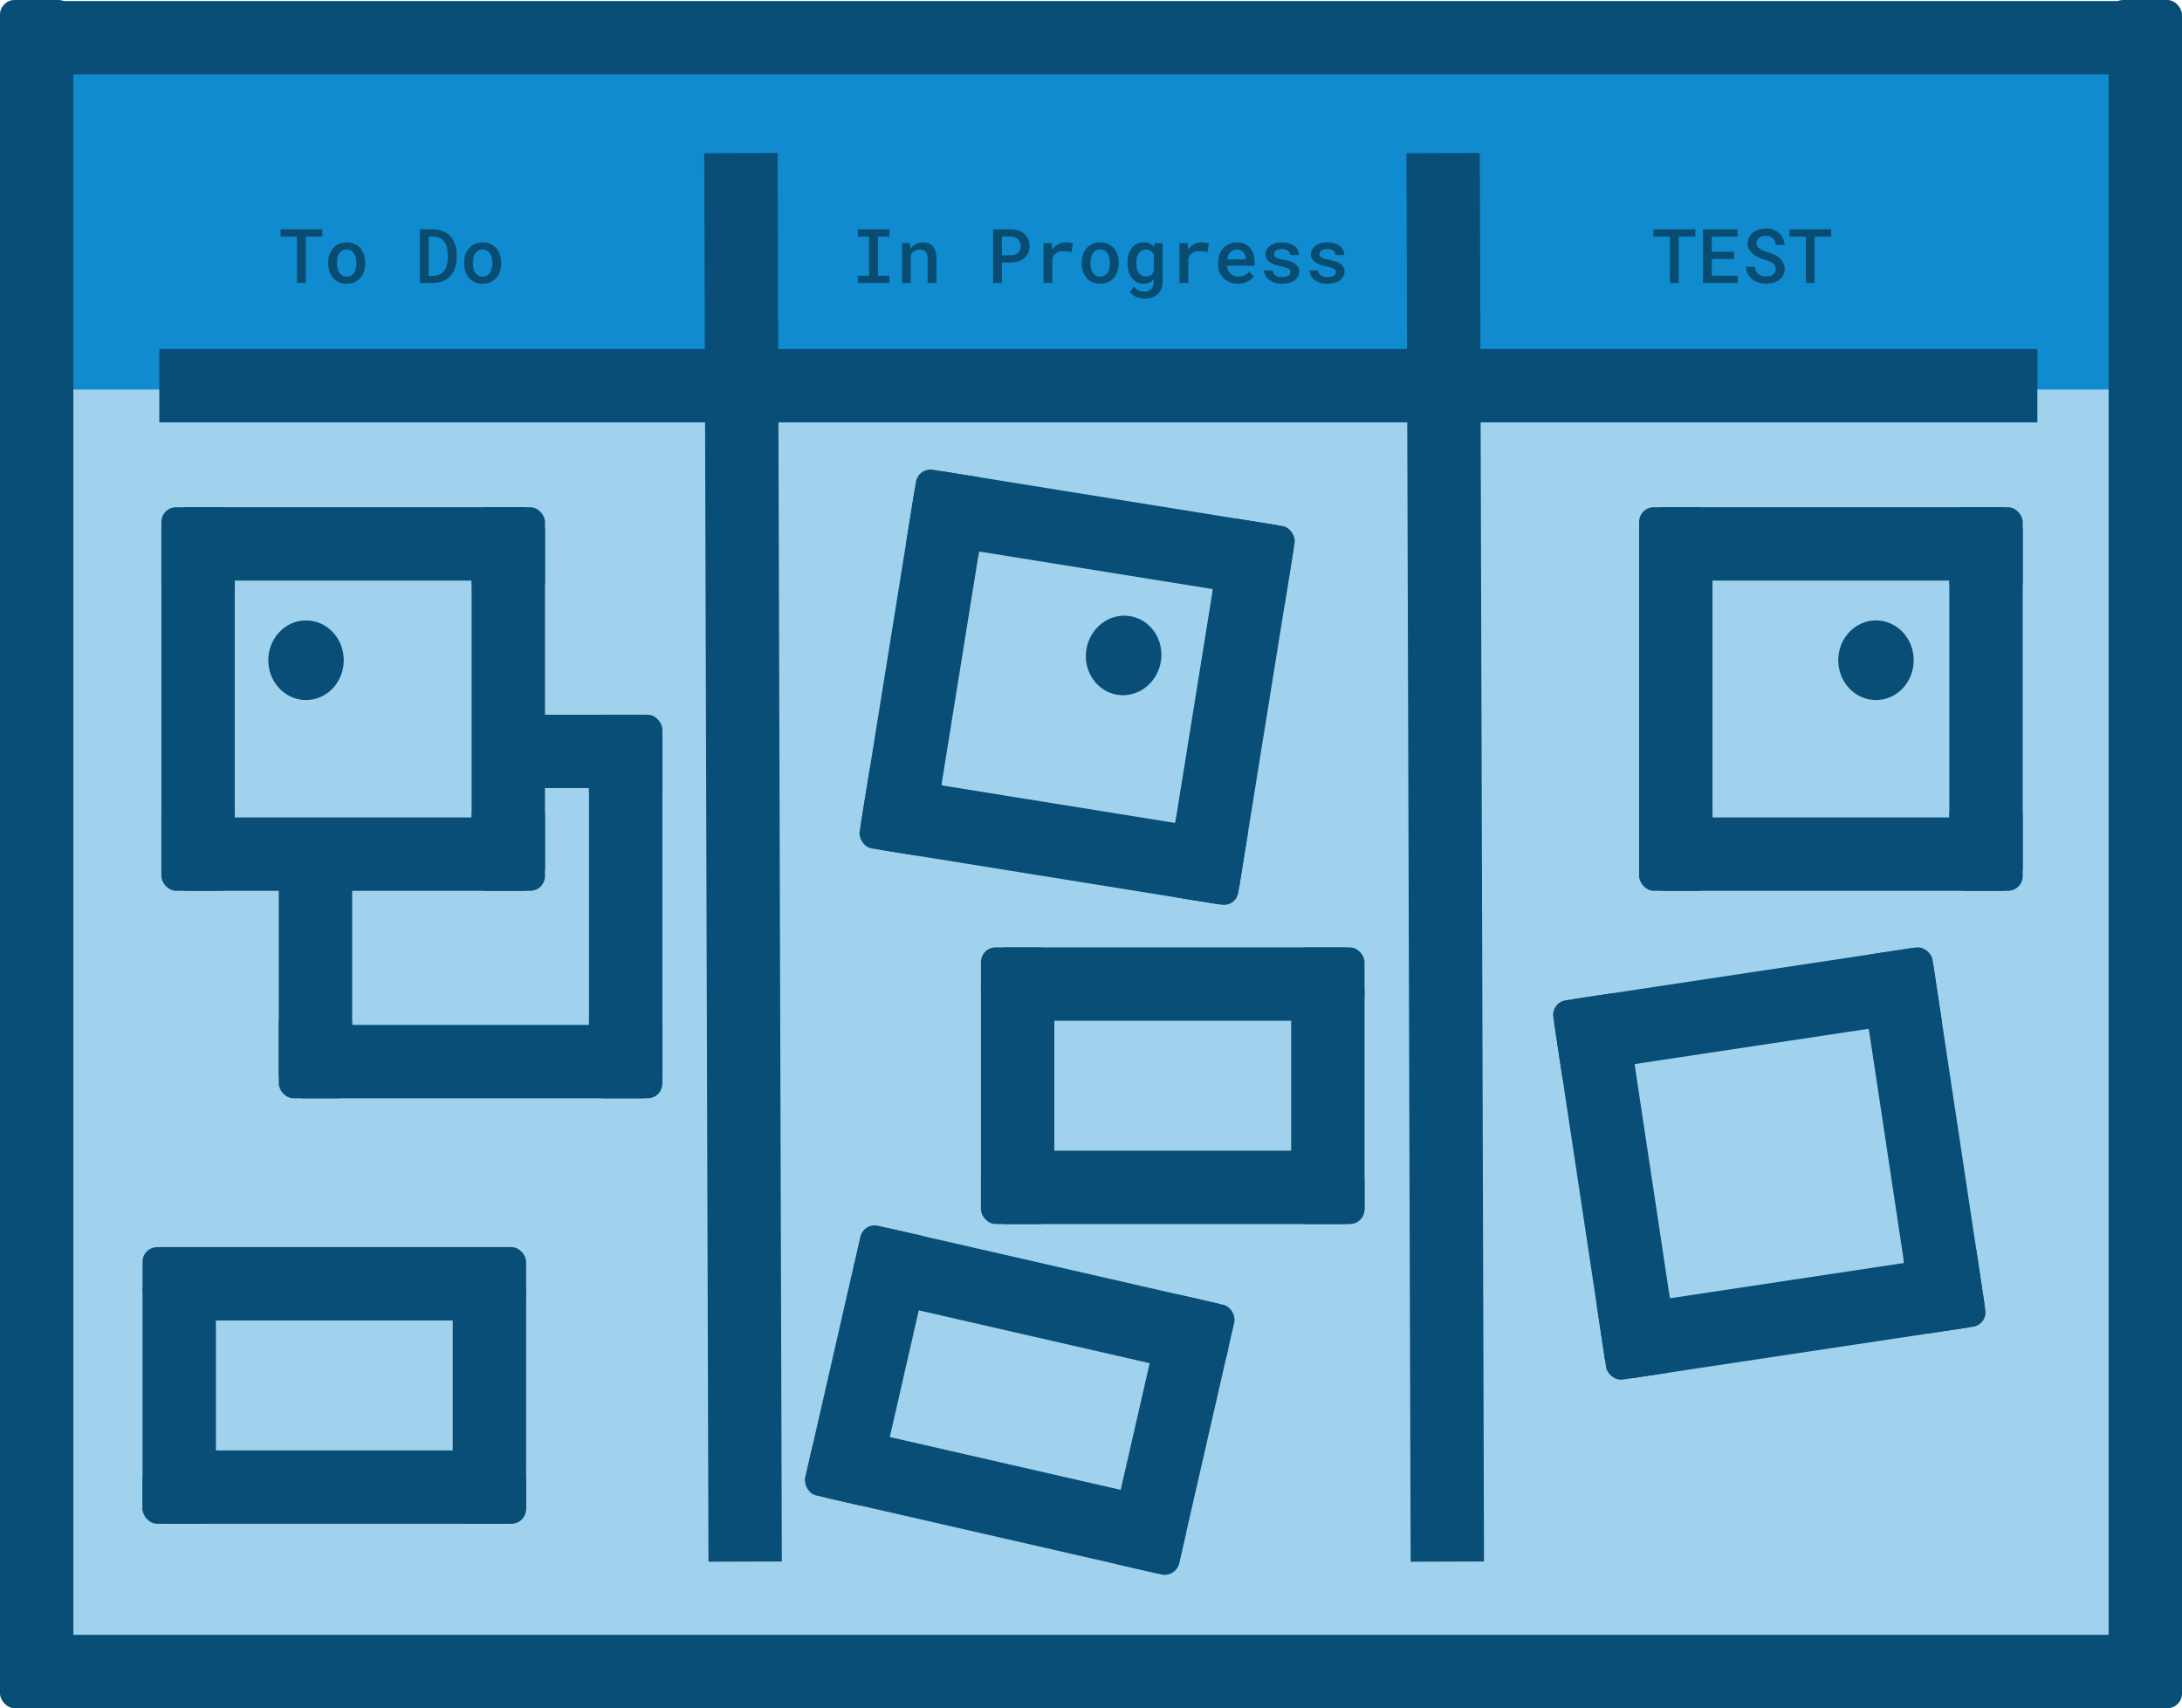 <svg width="1041" height="815" viewBox="0 0 1041 815" fill="none" xmlns="http://www.w3.org/2000/svg">
<rect width="999" height="151" transform="translate(23 35)" fill="#108BD0"/>
<rect width="999" height="607" transform="translate(23 186)" fill="#A0D2EE"/>
<line x1="88" y1="259.5" x2="251" y2="259.5" stroke="#084E76" stroke-width="35"/>
<line x1="242.5" y1="415" x2="242.5" y2="252" stroke="#084E76" stroke-width="35"/>
<line x1="94.5" y1="415" x2="94.5" y2="252" stroke="#084E76" stroke-width="35"/>
<line x1="88" y1="407.5" x2="251" y2="407.5" stroke="#084E76" stroke-width="35"/>
<rect x="77" y="242" width="35" height="43" rx="7" fill="#084E76"/>
<rect x="225" y="382" width="35" height="43" rx="7" fill="#084E76"/>
<rect x="77" y="382" width="35" height="43" rx="7" fill="#084E76"/>
<rect x="225" y="242" width="35" height="43" rx="7" fill="#084E76"/>
<ellipse cx="146" cy="315" rx="18" ry="19" fill="#084E76"/>
<line x1="446.162" y1="242.026" x2="607.091" y2="267.931" stroke="#084E76" stroke-width="35"/>
<line x1="573.986" y1="420.103" x2="599.891" y2="259.175" stroke="#084E76" stroke-width="35"/>
<line x1="427.867" y1="396.582" x2="453.772" y2="235.654" stroke="#084E76" stroke-width="35"/>
<line x1="422.641" y1="388.145" x2="583.57" y2="414.05" stroke="#084E76" stroke-width="35"/>
<rect x="438.083" y="223" width="35" height="43" rx="7" transform="rotate(9.145 438.083 223)" fill="#084E76"/>
<rect x="561.953" y="384.742" width="35" height="43" rx="7" transform="rotate(9.145 561.953 384.742)" fill="#084E76"/>
<rect x="415.834" y="361.221" width="35" height="43" rx="7" transform="rotate(9.145 415.834 361.221)" fill="#084E76"/>
<rect x="584.202" y="246.521" width="35" height="43" rx="7" transform="rotate(9.145 584.202 246.521)" fill="#084E76"/>
<ellipse cx="536.071" cy="312.713" rx="18" ry="19" transform="rotate(9.145 536.071 312.713)" fill="#084E76"/>
<line x1="753.486" y1="493.951" x2="914.664" y2="469.646" stroke="#084E76" stroke-width="35"/>
<line x1="929.446" y1="624.675" x2="905.141" y2="463.498" stroke="#084E76" stroke-width="35"/>
<line x1="783.1" y1="646.743" x2="758.795" y2="485.565" stroke="#084E76" stroke-width="35"/>
<line x1="775.554" y1="640.296" x2="936.732" y2="615.992" stroke="#084E76" stroke-width="35"/>
<rect x="740" y="478.287" width="35" height="43" rx="7" transform="rotate(-8.575 740 478.287)" fill="#084E76"/>
<rect x="907.221" y="594.654" width="35" height="43" rx="7" transform="rotate(-8.575 907.221 594.654)" fill="#084E76"/>
<rect x="760.875" y="616.722" width="35" height="43" rx="7" transform="rotate(-8.575 760.875 616.722)" fill="#084E76"/>
<rect x="886.345" y="456.219" width="35" height="43" rx="7" transform="rotate(-8.575 886.345 456.219)" fill="#084E76"/>
<line x1="793" y1="259.5" x2="956" y2="259.5" stroke="#084E76" stroke-width="35"/>
<line x1="947.5" y1="415" x2="947.5" y2="252" stroke="#084E76" stroke-width="35"/>
<line x1="799.5" y1="415" x2="799.5" y2="252" stroke="#084E76" stroke-width="35"/>
<line x1="793" y1="407.5" x2="956" y2="407.5" stroke="#084E76" stroke-width="35"/>
<rect x="782" y="242" width="35" height="43" rx="7" fill="#084E76"/>
<rect x="930" y="382" width="35" height="43" rx="7" fill="#084E76"/>
<rect x="782" y="382" width="35" height="43" rx="7" fill="#084E76"/>
<rect x="930" y="242" width="35" height="43" rx="7" fill="#084E76"/>
<ellipse cx="895" cy="315" rx="18" ry="19" fill="#084E76"/>
<line x1="23" y1="18" x2="1022" y2="18" stroke="#084E76" stroke-width="35"/>
<line x1="355.5" y1="745.052" x2="353.5" y2="73.052" stroke="#084E76" stroke-width="35"/>
<line x1="690.5" y1="745.052" x2="688.5" y2="73.052" stroke="#084E76" stroke-width="35"/>
<line x1="24" y1="797.5" x2="1023" y2="797.5" stroke="#084E76" stroke-width="35"/>
<line x1="76" y1="184" x2="972" y2="184" stroke="#084E76" stroke-width="35"/>
<line x1="17.5" y1="24" x2="17.5" y2="793.03" stroke="#084E76" stroke-width="35"/>
<line x1="1023.5" y1="35" x2="1023.5" y2="804.03" stroke="#084E76" stroke-width="35"/>
<rect width="35" height="35" rx="7" fill="#084E76"/>
<rect x="1006" width="35" height="43" rx="7" fill="#084E76"/>
<rect x="1006" y="772" width="35" height="43" rx="7" fill="#084E76"/>
<rect y="772" width="35" height="43" rx="7" fill="#084E76"/>
<line x1="226" y1="358.5" x2="307" y2="358.5" stroke="#084E76" stroke-width="35"/>
<line x1="298.5" y1="514" x2="298.5" y2="351" stroke="#084E76" stroke-width="35"/>
<line x1="150.5" y1="514" x2="150.5" y2="392" stroke="#084E76" stroke-width="35"/>
<line x1="144" y1="506.5" x2="307" y2="506.5" stroke="#084E76" stroke-width="35"/>
<rect x="281" y="481" width="35" height="43" rx="7" fill="#084E76"/>
<rect x="133" y="481" width="35" height="43" rx="7" fill="#084E76"/>
<rect x="281" y="341" width="35" height="43" rx="7" fill="#084E76"/>
<line x1="418.846" y1="602.766" x2="577.739" y2="639.123" stroke="#084E76" stroke-width="35"/>
<line x1="545.365" y1="742.504" x2="569.007" y2="639.18" stroke="#084E76" stroke-width="35"/>
<line x1="401.093" y1="709.493" x2="424.735" y2="606.169" stroke="#084E76" stroke-width="35"/>
<line x1="397.21" y1="697.323" x2="556.104" y2="733.68" stroke="#084E76" stroke-width="35"/>
<rect x="412.026" y="583.254" width="35" height="27.962" rx="7" transform="rotate(12.888 412.026 583.254)" fill="#084E76"/>
<rect x="533.092" y="717.682" width="35" height="27.962" rx="7" transform="rotate(12.888 533.092 717.682)" fill="#084E76"/>
<rect x="388.821" y="684.671" width="35" height="27.962" rx="7" transform="rotate(12.888 388.821 684.671)" fill="#084E76"/>
<rect x="556.298" y="616.265" width="35" height="30" rx="7" transform="rotate(12.888 556.298 616.265)" fill="#084E76"/>
<line x1="79" y1="612.5" x2="242" y2="612.5" stroke="#084E76" stroke-width="35"/>
<line x1="233.5" y1="720.497" x2="233.5" y2="614.503" stroke="#084E76" stroke-width="35"/>
<line x1="85.5" y1="720.497" x2="85.5" y2="614.503" stroke="#084E76" stroke-width="35"/>
<line x1="79" y1="709.5" x2="242" y2="709.5" stroke="#084E76" stroke-width="35"/>
<rect x="68" y="595" width="35" height="27.962" rx="7" fill="#084E76"/>
<rect x="216" y="699.038" width="35" height="27.962" rx="7" fill="#084E76"/>
<rect x="68" y="699.038" width="35" height="27.962" rx="7" fill="#084E76"/>
<rect x="216" y="595" width="35" height="30" rx="7" fill="#084E76"/>
<line x1="479" y1="469.5" x2="642" y2="469.5" stroke="#084E76" stroke-width="35"/>
<line x1="633.5" y1="577.497" x2="633.5" y2="471.503" stroke="#084E76" stroke-width="35"/>
<line x1="485.5" y1="577.497" x2="485.5" y2="471.503" stroke="#084E76" stroke-width="35"/>
<line x1="479" y1="566.5" x2="642" y2="566.5" stroke="#084E76" stroke-width="35"/>
<rect x="468" y="452" width="35" height="27.962" rx="7" fill="#084E76"/>
<rect x="616" y="556.038" width="35" height="27.962" rx="7" fill="#084E76"/>
<rect x="468" y="556.038" width="35" height="27.962" rx="7" fill="#084E76"/>
<rect x="616" y="452" width="35" height="30" rx="7" fill="#084E76"/>
<path d="M808.777 112.904V109.406H788.844V112.904H796.684V135H800.885V112.904H808.777ZM827.287 123.521V120.111H816.705V112.904H828.975V109.406H812.469V135H829.062V131.52H816.705V123.521H827.287ZM847.203 128.408C847.203 128.971 847.08 129.469 846.834 129.902C846.6 130.336 846.283 130.699 845.885 130.992C845.475 131.297 844.988 131.525 844.426 131.678C843.875 131.83 843.277 131.906 842.633 131.906C841.871 131.906 841.168 131.812 840.523 131.625C839.891 131.438 839.34 131.15 838.871 130.764C838.391 130.389 838.01 129.914 837.729 129.34C837.459 128.754 837.295 128.068 837.236 127.283H833.018C833.029 128.525 833.275 129.621 833.756 130.57C834.248 131.508 834.91 132.328 835.742 133.031C836.645 133.781 837.705 134.355 838.924 134.754C840.143 135.141 841.379 135.334 842.633 135.334C843.816 135.334 844.941 135.188 846.008 134.895C847.074 134.59 848.012 134.139 848.82 133.541C849.617 132.967 850.25 132.246 850.719 131.379C851.199 130.512 851.439 129.51 851.439 128.373C851.439 127.143 851.164 126.059 850.613 125.121C850.074 124.172 849.354 123.357 848.451 122.678C847.725 122.139 846.928 121.682 846.061 121.307C845.205 120.92 844.326 120.598 843.424 120.34C842.709 120.129 842.023 119.9 841.367 119.654C840.723 119.408 840.148 119.121 839.645 118.793C839.152 118.465 838.76 118.084 838.467 117.65C838.174 117.205 838.021 116.689 838.01 116.104C838.01 115.553 838.121 115.055 838.344 114.609C838.566 114.164 838.877 113.783 839.275 113.467C839.674 113.162 840.143 112.928 840.682 112.764C841.232 112.588 841.83 112.5 842.475 112.5C843.213 112.5 843.863 112.611 844.426 112.834C845 113.045 845.486 113.338 845.885 113.713C846.271 114.1 846.57 114.562 846.781 115.102C847.004 115.629 847.145 116.215 847.203 116.859H851.387C851.387 115.699 851.152 114.645 850.684 113.695C850.227 112.734 849.6 111.908 848.803 111.217C848.006 110.537 847.068 110.01 845.99 109.635C844.924 109.248 843.77 109.055 842.527 109.055C841.355 109.055 840.236 109.219 839.17 109.547C838.115 109.863 837.189 110.326 836.393 110.936C835.596 111.557 834.963 112.307 834.494 113.186C834.025 114.053 833.791 115.031 833.791 116.121C833.791 117.129 833.99 118.037 834.389 118.846C834.799 119.643 835.361 120.357 836.076 120.99C836.791 121.611 837.652 122.168 838.66 122.66C839.68 123.152 840.793 123.574 842 123.926C842.785 124.148 843.494 124.4 844.127 124.682C844.771 124.951 845.328 125.256 845.797 125.596C846.242 125.959 846.588 126.369 846.834 126.826C847.08 127.283 847.203 127.811 847.203 128.408ZM873.641 112.904V109.406H853.707V112.904H861.547V135H865.748V112.904H873.641Z" fill="black" fill-opacity="0.45"/>
<path d="M153.777 112.904V109.406H133.844V112.904H141.684V135H145.885V112.904H153.777ZM156.572 125.314V125.684C156.572 127.078 156.771 128.361 157.17 129.533C157.568 130.705 158.148 131.725 158.91 132.592C159.66 133.459 160.586 134.139 161.688 134.631C162.789 135.123 164.037 135.369 165.432 135.369C166.814 135.369 168.051 135.123 169.141 134.631C170.242 134.139 171.168 133.459 171.918 132.592C172.668 131.725 173.242 130.705 173.641 129.533C174.039 128.361 174.238 127.078 174.238 125.684V125.314C174.238 123.932 174.039 122.654 173.641 121.482C173.242 120.299 172.668 119.273 171.918 118.406C171.156 117.539 170.225 116.859 169.123 116.367C168.033 115.875 166.791 115.629 165.396 115.629C164.002 115.629 162.76 115.875 161.67 116.367C160.58 116.859 159.66 117.539 158.91 118.406C158.148 119.273 157.568 120.299 157.17 121.482C156.771 122.654 156.572 123.932 156.572 125.314ZM160.773 125.684V125.314C160.773 124.482 160.861 123.686 161.037 122.924C161.225 122.162 161.506 121.494 161.881 120.92C162.268 120.346 162.748 119.889 163.322 119.549C163.908 119.209 164.6 119.039 165.396 119.039C166.205 119.039 166.896 119.209 167.471 119.549C168.057 119.889 168.537 120.346 168.912 120.92C169.287 121.494 169.568 122.162 169.756 122.924C169.943 123.686 170.037 124.482 170.037 125.314V125.684C170.037 126.539 169.943 127.348 169.756 128.109C169.58 128.871 169.305 129.539 168.93 130.113C168.555 130.688 168.074 131.145 167.488 131.484C166.902 131.812 166.217 131.977 165.432 131.977C164.623 131.977 163.926 131.812 163.34 131.484C162.754 131.145 162.268 130.688 161.881 130.113C161.506 129.539 161.225 128.871 161.037 128.109C160.861 127.348 160.773 126.539 160.773 125.684ZM200.289 135H206.758C207.93 135 209.025 134.859 210.045 134.578C211.076 134.297 212.014 133.893 212.857 133.365C213.607 132.885 214.287 132.305 214.896 131.625C215.518 130.945 216.045 130.189 216.479 129.357C216.924 128.502 217.264 127.559 217.498 126.527C217.744 125.484 217.867 124.383 217.867 123.223V121.219C217.867 120.012 217.738 118.875 217.48 117.809C217.223 116.742 216.859 115.764 216.391 114.873C215.934 114.018 215.365 113.244 214.686 112.553C214.018 111.861 213.25 111.287 212.383 110.83C211.586 110.385 210.701 110.039 209.729 109.793C208.756 109.535 207.719 109.406 206.617 109.406H200.289V135ZM204.561 112.852H206.617C207.297 112.852 207.93 112.928 208.516 113.08C209.102 113.232 209.629 113.443 210.098 113.713C210.742 114.076 211.299 114.545 211.768 115.119C212.236 115.693 212.611 116.344 212.893 117.07C213.115 117.656 213.285 118.295 213.402 118.986C213.52 119.678 213.578 120.41 213.578 121.184V123.223C213.578 124.008 213.52 124.746 213.402 125.438C213.285 126.129 213.115 126.768 212.893 127.354C212.635 128.033 212.307 128.643 211.908 129.182C211.51 129.721 211.047 130.166 210.52 130.518C210.016 130.857 209.447 131.121 208.814 131.309C208.193 131.484 207.508 131.572 206.758 131.572H204.561V112.852ZM221.436 125.314V125.684C221.436 127.078 221.635 128.361 222.033 129.533C222.432 130.705 223.012 131.725 223.773 132.592C224.523 133.459 225.449 134.139 226.551 134.631C227.652 135.123 228.9 135.369 230.295 135.369C231.678 135.369 232.914 135.123 234.004 134.631C235.105 134.139 236.031 133.459 236.781 132.592C237.531 131.725 238.105 130.705 238.504 129.533C238.902 128.361 239.102 127.078 239.102 125.684V125.314C239.102 123.932 238.902 122.654 238.504 121.482C238.105 120.299 237.531 119.273 236.781 118.406C236.02 117.539 235.088 116.859 233.986 116.367C232.896 115.875 231.654 115.629 230.26 115.629C228.865 115.629 227.623 115.875 226.533 116.367C225.443 116.859 224.523 117.539 223.773 118.406C223.012 119.273 222.432 120.299 222.033 121.482C221.635 122.654 221.436 123.932 221.436 125.314ZM225.637 125.684V125.314C225.637 124.482 225.725 123.686 225.9 122.924C226.088 122.162 226.369 121.494 226.744 120.92C227.131 120.346 227.611 119.889 228.186 119.549C228.771 119.209 229.463 119.039 230.26 119.039C231.068 119.039 231.76 119.209 232.334 119.549C232.92 119.889 233.4 120.346 233.775 120.92C234.15 121.494 234.432 122.162 234.619 122.924C234.807 123.686 234.9 124.482 234.9 125.314V125.684C234.9 126.539 234.807 127.348 234.619 128.109C234.443 128.871 234.168 129.539 233.793 130.113C233.418 130.688 232.938 131.145 232.352 131.484C231.766 131.812 231.08 131.977 230.295 131.977C229.486 131.977 228.789 131.812 228.203 131.484C227.617 131.145 227.131 130.688 226.744 130.113C226.369 129.539 226.088 128.871 225.9 128.109C225.725 127.348 225.637 126.539 225.637 125.684Z" fill="black" fill-opacity="0.45"/>
<path d="M409.252 109.406V112.904H414.596V131.52H409.252V135H424.334V131.52H418.867V112.904H424.334V109.406H409.252ZM430.346 135H434.547V121.43C434.734 121.113 434.951 120.82 435.197 120.551C435.443 120.281 435.707 120.053 435.988 119.865C436.352 119.619 436.756 119.432 437.201 119.303C437.646 119.162 438.127 119.092 438.643 119.092C439.264 119.092 439.814 119.162 440.295 119.303C440.775 119.432 441.186 119.654 441.525 119.971C441.865 120.287 442.123 120.709 442.299 121.236C442.475 121.764 442.562 122.42 442.562 123.205V135H446.764V123.135C446.764 121.799 446.605 120.662 446.289 119.725C445.973 118.775 445.527 117.996 444.953 117.387C444.379 116.777 443.688 116.332 442.879 116.051C442.07 115.77 441.18 115.629 440.207 115.629C439.469 115.629 438.766 115.734 438.098 115.945C437.43 116.156 436.814 116.455 436.252 116.842C435.9 117.088 435.566 117.369 435.25 117.686C434.945 117.99 434.664 118.324 434.406 118.688L434.143 115.98H430.346V135ZM478.018 125.244H482.359C483.648 125.244 484.832 125.057 485.91 124.682C487 124.307 487.938 123.779 488.723 123.1C489.508 122.408 490.117 121.582 490.551 120.621C490.984 119.66 491.201 118.594 491.201 117.422C491.201 116.191 490.984 115.084 490.551 114.1C490.117 113.115 489.508 112.277 488.723 111.586C487.938 110.895 487 110.361 485.91 109.986C484.832 109.611 483.648 109.418 482.359 109.406H473.799V135H478.018V125.244ZM478.018 121.799V112.852H482.359C483.074 112.852 483.713 112.969 484.275 113.203C484.85 113.426 485.336 113.742 485.734 114.152C486.133 114.562 486.432 115.049 486.631 115.611C486.842 116.162 486.947 116.777 486.947 117.457C486.947 118.078 486.842 118.652 486.631 119.18C486.432 119.707 486.133 120.164 485.734 120.551C485.336 120.938 484.85 121.242 484.275 121.465C483.713 121.676 483.074 121.787 482.359 121.799H478.018ZM508.357 115.629C507.045 115.629 505.844 115.934 504.754 116.543C503.676 117.152 502.75 117.99 501.977 119.057L501.959 118.617L501.783 115.98H497.846V135H502.047V123.258C502.27 122.695 502.545 122.197 502.873 121.764C503.201 121.33 503.6 120.973 504.068 120.691C504.502 120.398 505 120.182 505.562 120.041C506.125 119.9 506.758 119.83 507.461 119.83C508.082 119.83 508.703 119.865 509.324 119.936C509.957 120.006 510.596 120.111 511.24 120.252L511.838 116.104C511.475 115.975 510.971 115.863 510.326 115.77C509.693 115.676 509.037 115.629 508.357 115.629ZM516.057 125.314V125.684C516.057 127.078 516.256 128.361 516.654 129.533C517.053 130.705 517.633 131.725 518.395 132.592C519.145 133.459 520.07 134.139 521.172 134.631C522.273 135.123 523.521 135.369 524.916 135.369C526.299 135.369 527.535 135.123 528.625 134.631C529.727 134.139 530.652 133.459 531.402 132.592C532.152 131.725 532.727 130.705 533.125 129.533C533.523 128.361 533.723 127.078 533.723 125.684V125.314C533.723 123.932 533.523 122.654 533.125 121.482C532.727 120.299 532.152 119.273 531.402 118.406C530.641 117.539 529.709 116.859 528.607 116.367C527.518 115.875 526.275 115.629 524.881 115.629C523.486 115.629 522.244 115.875 521.154 116.367C520.064 116.859 519.145 117.539 518.395 118.406C517.633 119.273 517.053 120.299 516.654 121.482C516.256 122.654 516.057 123.932 516.057 125.314ZM520.258 125.684V125.314C520.258 124.482 520.346 123.686 520.521 122.924C520.709 122.162 520.99 121.494 521.365 120.92C521.752 120.346 522.232 119.889 522.807 119.549C523.393 119.209 524.084 119.039 524.881 119.039C525.689 119.039 526.381 119.209 526.955 119.549C527.541 119.889 528.021 120.346 528.396 120.92C528.771 121.494 529.053 122.162 529.24 122.924C529.428 123.686 529.521 124.482 529.521 125.314V125.684C529.521 126.539 529.428 127.348 529.24 128.109C529.064 128.871 528.789 129.539 528.414 130.113C528.039 130.688 527.559 131.145 526.973 131.484C526.387 131.812 525.701 131.977 524.916 131.977C524.107 131.977 523.41 131.812 522.824 131.484C522.238 131.145 521.752 130.688 521.365 130.113C520.99 129.539 520.709 128.871 520.521 128.109C520.346 127.348 520.258 126.539 520.258 125.684ZM537.906 125.35V125.719C537.906 127.09 538.082 128.367 538.434 129.551C538.797 130.723 539.312 131.736 539.98 132.592C540.637 133.459 541.434 134.139 542.371 134.631C543.309 135.111 544.363 135.352 545.535 135.352C546.18 135.352 546.777 135.281 547.328 135.141C547.879 135.012 548.383 134.818 548.84 134.561C549.145 134.396 549.426 134.203 549.684 133.98C549.953 133.758 550.211 133.518 550.457 133.26V134.578C550.457 135.293 550.352 135.932 550.141 136.494C549.941 137.057 549.654 137.531 549.279 137.918C548.869 138.316 548.371 138.621 547.785 138.832C547.211 139.043 546.549 139.148 545.799 139.148C545.365 139.148 544.938 139.102 544.516 139.008C544.094 138.926 543.678 138.791 543.268 138.604C542.857 138.416 542.453 138.17 542.055 137.865C541.668 137.572 541.305 137.221 540.965 136.811L538.979 139.359C539.4 139.922 539.904 140.402 540.49 140.801C541.076 141.199 541.691 141.521 542.336 141.768C542.98 142.014 543.625 142.195 544.27 142.312C544.914 142.43 545.506 142.488 546.045 142.488C547.322 142.488 548.488 142.307 549.543 141.943C550.609 141.592 551.523 141.076 552.285 140.396C553.035 139.705 553.615 138.861 554.025 137.865C554.447 136.881 554.658 135.75 554.658 134.473V115.98H550.844L550.668 117.896C550.434 117.615 550.182 117.357 549.912 117.123C549.643 116.877 549.355 116.666 549.051 116.49C548.582 116.209 548.061 115.998 547.486 115.857C546.912 115.705 546.273 115.629 545.57 115.629C544.387 115.629 543.32 115.869 542.371 116.35C541.434 116.818 540.631 117.48 539.963 118.336C539.307 119.191 538.797 120.217 538.434 121.412C538.082 122.596 537.906 123.908 537.906 125.35ZM542.125 125.719V125.35C542.125 124.494 542.213 123.691 542.389 122.941C542.564 122.18 542.84 121.512 543.215 120.938C543.578 120.363 544.041 119.912 544.604 119.584C545.166 119.256 545.84 119.092 546.625 119.092C547.07 119.092 547.48 119.145 547.855 119.25C548.23 119.344 548.57 119.479 548.875 119.654C549.215 119.842 549.514 120.076 549.771 120.357C550.041 120.639 550.27 120.955 550.457 121.307V129.639C550.27 129.979 550.053 130.289 549.807 130.57C549.561 130.852 549.279 131.092 548.963 131.291C548.646 131.479 548.289 131.625 547.891 131.73C547.504 131.836 547.07 131.889 546.59 131.889C545.816 131.889 545.148 131.73 544.586 131.414C544.023 131.086 543.561 130.635 543.197 130.061C542.822 129.51 542.547 128.859 542.371 128.109C542.207 127.359 542.125 126.562 542.125 125.719ZM573.221 115.629C571.908 115.629 570.707 115.934 569.617 116.543C568.539 117.152 567.613 117.99 566.84 119.057L566.822 118.617L566.646 115.98H562.709V135H566.91V123.258C567.133 122.695 567.408 122.197 567.736 121.764C568.064 121.33 568.463 120.973 568.932 120.691C569.365 120.398 569.863 120.182 570.426 120.041C570.988 119.9 571.621 119.83 572.324 119.83C572.945 119.83 573.566 119.865 574.188 119.936C574.82 120.006 575.459 120.111 576.104 120.252L576.701 116.104C576.338 115.975 575.834 115.863 575.189 115.77C574.557 115.676 573.9 115.629 573.221 115.629ZM590.57 135.352C592.422 135.352 593.998 134.988 595.299 134.262C596.611 133.535 597.584 132.715 598.217 131.801L595.967 129.621C595.381 130.371 594.637 130.951 593.734 131.361C592.832 131.76 591.859 131.959 590.816 131.959C590.055 131.959 589.352 131.83 588.707 131.572C588.074 131.314 587.523 130.951 587.055 130.482C586.586 130.037 586.217 129.533 585.947 128.971C585.678 128.408 585.479 127.711 585.35 126.879V126.791H598.533V124.98C598.533 123.621 598.352 122.367 597.988 121.219C597.625 120.07 597.086 119.08 596.371 118.248C595.656 117.428 594.771 116.789 593.717 116.332C592.662 115.863 591.449 115.629 590.078 115.629C588.848 115.629 587.688 115.863 586.598 116.332C585.52 116.789 584.57 117.445 583.75 118.301C582.93 119.156 582.285 120.188 581.816 121.395C581.348 122.602 581.113 123.949 581.113 125.438V126.158C581.113 127.459 581.336 128.672 581.781 129.797C582.238 130.91 582.883 131.877 583.715 132.697C584.547 133.529 585.543 134.18 586.703 134.648C587.875 135.117 589.164 135.352 590.57 135.352ZM590.061 119.039C590.764 119.039 591.379 119.162 591.906 119.408C592.445 119.643 592.891 119.959 593.242 120.357C593.605 120.768 593.887 121.248 594.086 121.799C594.285 122.338 594.385 122.883 594.385 123.434V123.715H585.438C585.566 122.988 585.766 122.338 586.035 121.764C586.305 121.189 586.639 120.697 587.037 120.287C587.436 119.889 587.887 119.584 588.391 119.373C588.906 119.15 589.463 119.039 590.061 119.039ZM615.742 129.85C615.742 130.154 615.672 130.436 615.531 130.693C615.402 130.939 615.203 131.168 614.934 131.379C614.605 131.637 614.166 131.842 613.615 131.994C613.076 132.146 612.443 132.223 611.717 132.223C611.178 132.223 610.645 132.17 610.117 132.064C609.59 131.947 609.121 131.76 608.711 131.502C608.289 131.256 607.938 130.934 607.656 130.535C607.387 130.125 607.234 129.627 607.199 129.041H603.121C603.121 129.826 603.309 130.6 603.684 131.361C604.059 132.123 604.609 132.797 605.336 133.383C606.051 133.98 606.936 134.461 607.99 134.824C609.057 135.188 610.275 135.369 611.646 135.369C612.877 135.369 613.996 135.229 615.004 134.947C616.012 134.666 616.879 134.273 617.605 133.77C618.32 133.266 618.871 132.662 619.258 131.959C619.656 131.256 619.855 130.482 619.855 129.639C619.855 128.771 619.668 128.021 619.293 127.389C618.918 126.756 618.391 126.205 617.711 125.736C617.031 125.291 616.211 124.916 615.25 124.611C614.289 124.307 613.229 124.049 612.068 123.838C611.236 123.697 610.545 123.539 609.994 123.363C609.455 123.188 609.033 122.994 608.729 122.783C608.4 122.584 608.172 122.355 608.043 122.098C607.914 121.828 607.85 121.529 607.85 121.201C607.85 120.885 607.926 120.586 608.078 120.305C608.23 120.012 608.459 119.76 608.764 119.549C609.068 119.314 609.455 119.133 609.924 119.004C610.404 118.863 610.961 118.793 611.594 118.793C612.285 118.793 612.889 118.887 613.404 119.074C613.92 119.25 614.342 119.49 614.67 119.795C614.951 120.053 615.162 120.346 615.303 120.674C615.455 120.99 615.531 121.324 615.531 121.676H619.732C619.732 120.82 619.545 120.023 619.17 119.285C618.795 118.547 618.262 117.908 617.57 117.369C616.867 116.83 616.012 116.408 615.004 116.104C613.996 115.787 612.859 115.629 611.594 115.629C610.41 115.629 609.332 115.781 608.359 116.086C607.398 116.391 606.578 116.807 605.898 117.334C605.207 117.861 604.674 118.477 604.299 119.18C603.936 119.871 603.754 120.604 603.754 121.377C603.754 122.186 603.936 122.895 604.299 123.504C604.662 124.102 605.166 124.629 605.811 125.086C606.467 125.555 607.246 125.953 608.148 126.281C609.062 126.609 610.07 126.885 611.172 127.107C612.051 127.271 612.783 127.447 613.369 127.635C613.955 127.822 614.43 128.021 614.793 128.232C615.133 128.467 615.373 128.713 615.514 128.971C615.666 129.229 615.742 129.521 615.742 129.85ZM637.363 129.85C637.363 130.154 637.293 130.436 637.152 130.693C637.023 130.939 636.824 131.168 636.555 131.379C636.227 131.637 635.787 131.842 635.236 131.994C634.697 132.146 634.064 132.223 633.338 132.223C632.799 132.223 632.266 132.17 631.738 132.064C631.211 131.947 630.742 131.76 630.332 131.502C629.91 131.256 629.559 130.934 629.277 130.535C629.008 130.125 628.855 129.627 628.82 129.041H624.742C624.742 129.826 624.93 130.6 625.305 131.361C625.68 132.123 626.23 132.797 626.957 133.383C627.672 133.98 628.557 134.461 629.611 134.824C630.678 135.188 631.896 135.369 633.268 135.369C634.498 135.369 635.617 135.229 636.625 134.947C637.633 134.666 638.5 134.273 639.227 133.77C639.941 133.266 640.492 132.662 640.879 131.959C641.277 131.256 641.477 130.482 641.477 129.639C641.477 128.771 641.289 128.021 640.914 127.389C640.539 126.756 640.012 126.205 639.332 125.736C638.652 125.291 637.832 124.916 636.871 124.611C635.91 124.307 634.85 124.049 633.689 123.838C632.857 123.697 632.166 123.539 631.615 123.363C631.076 123.188 630.654 122.994 630.35 122.783C630.021 122.584 629.793 122.355 629.664 122.098C629.535 121.828 629.471 121.529 629.471 121.201C629.471 120.885 629.547 120.586 629.699 120.305C629.852 120.012 630.08 119.76 630.385 119.549C630.689 119.314 631.076 119.133 631.545 119.004C632.025 118.863 632.582 118.793 633.215 118.793C633.906 118.793 634.51 118.887 635.025 119.074C635.541 119.25 635.963 119.49 636.291 119.795C636.572 120.053 636.783 120.346 636.924 120.674C637.076 120.99 637.152 121.324 637.152 121.676H641.354C641.354 120.82 641.166 120.023 640.791 119.285C640.416 118.547 639.883 117.908 639.191 117.369C638.488 116.83 637.633 116.408 636.625 116.104C635.617 115.787 634.48 115.629 633.215 115.629C632.031 115.629 630.953 115.781 629.98 116.086C629.02 116.391 628.199 116.807 627.52 117.334C626.828 117.861 626.295 118.477 625.92 119.18C625.557 119.871 625.375 120.604 625.375 121.377C625.375 122.186 625.557 122.895 625.92 123.504C626.283 124.102 626.787 124.629 627.432 125.086C628.088 125.555 628.867 125.953 629.77 126.281C630.684 126.609 631.691 126.885 632.793 127.107C633.672 127.271 634.404 127.447 634.99 127.635C635.576 127.822 636.051 128.021 636.414 128.232C636.754 128.467 636.994 128.713 637.135 128.971C637.287 129.229 637.363 129.521 637.363 129.85Z" fill="black" fill-opacity="0.45"/>
</svg>
